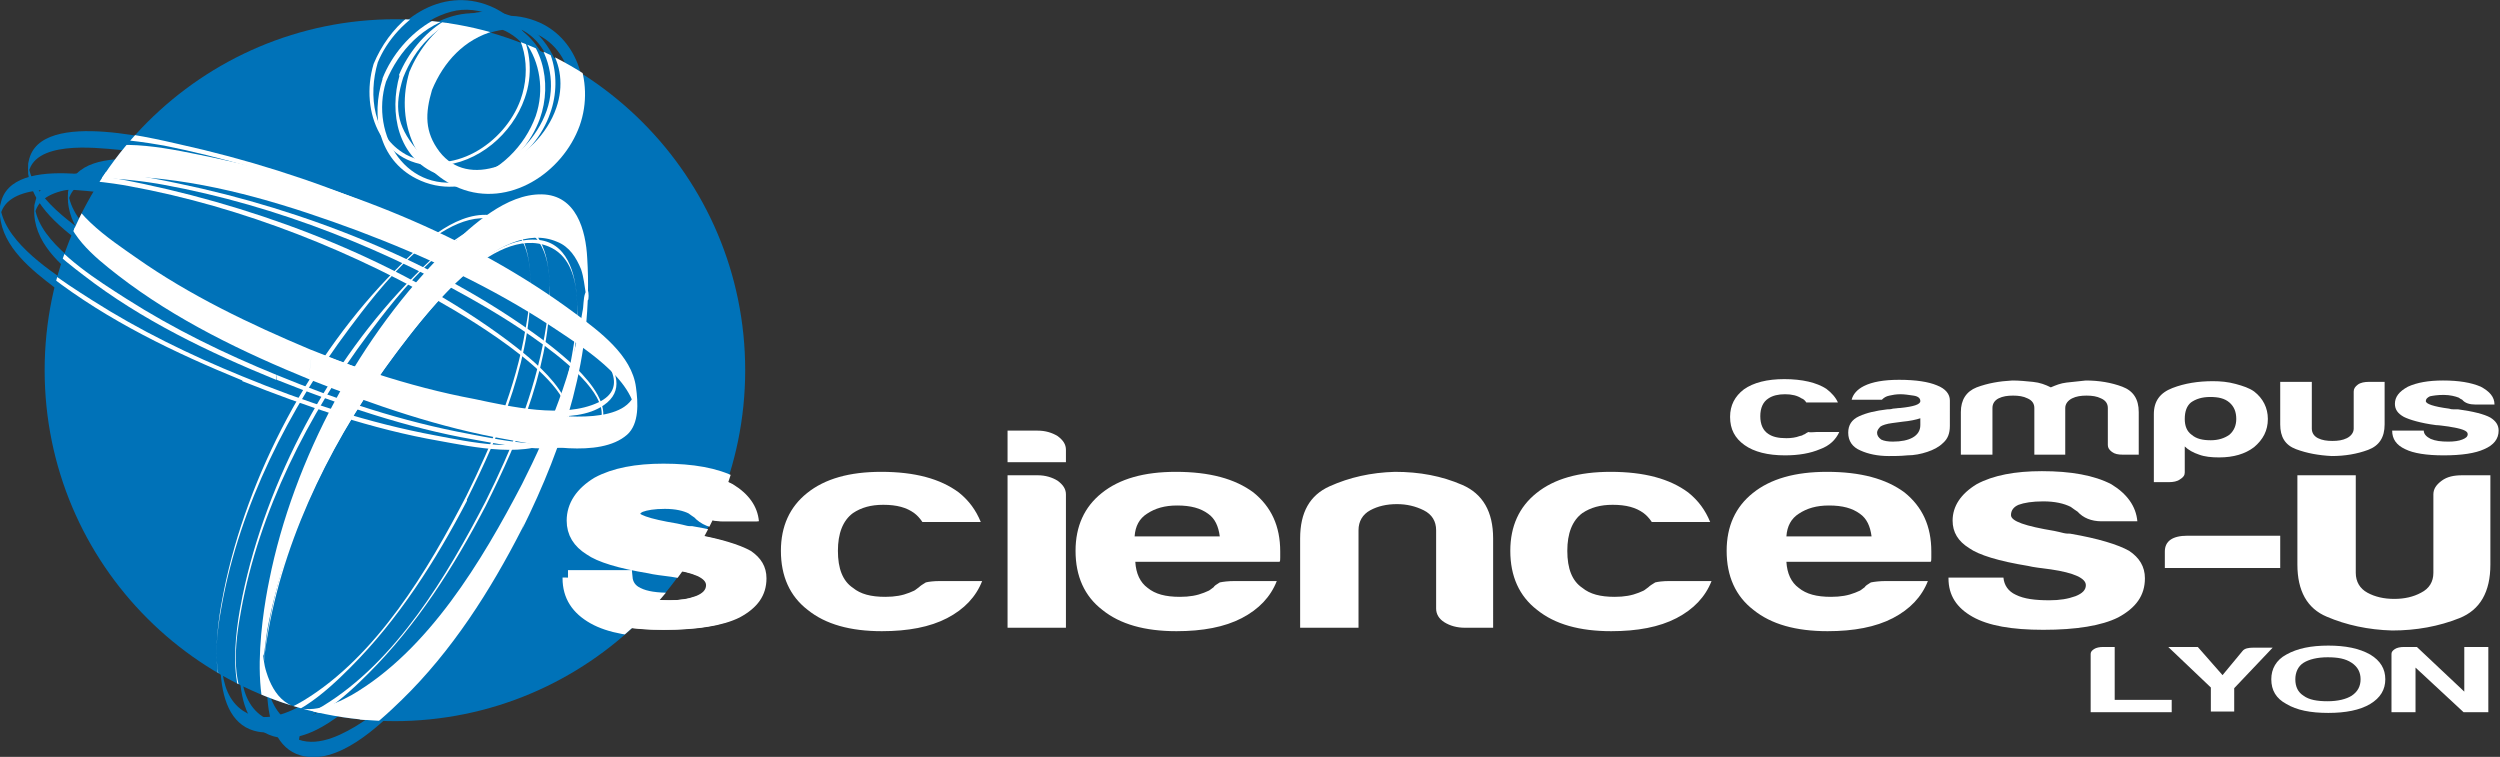 <?xml version="1.0" encoding="utf-8"?>
<!-- Generator: Adobe Illustrator 22.1.0, SVG Export Plug-In . SVG Version: 6.00 Build 0)  -->
<svg version="1.1" id="Calque_1" xmlns="http://www.w3.org/2000/svg" xmlns:xlink="http://www.w3.org/1999/xlink" x="0px" y="0px"
	 viewBox="0 0 364 110.2" style="enable-background:new 0 0 364 110.2;" xml:space="preserve">
<rect x="0" y="0" width="364" height="110.2" fill="#333333" stroke="none"/>
<style type="text/css">
	.st0{fill:#FFFFFF;}
	.st1{fill:#0072B8;}
	.st2{clip-path:url(#SVGID_1_);fill:#0072B8;}
	.st3{clip-path:url(#SVGID_1_);}
	.st4{clip-path:url(#SVGID_2_);}
	.st5{fill:#FFFFFF;stroke:#FFFFFF;stroke-width:2.183;}
</style>
<g>
	<path class="st0" d="M264.5,62.9h3.3c-0.5,1.1-1.4,2-2.8,2.5c-1.4,0.6-3.1,0.9-5.1,0.9c-2.5,0-4.5-0.5-5.9-1.5
		c-1.4-1-2.1-2.3-2.1-4.1c0-1.7,0.7-3,2-4c1.4-1,3.4-1.5,5.9-1.5c2.6,0,4.7,0.5,6.1,1.4c0.8,0.6,1.4,1.3,1.7,2h-4.6
		c-0.2-0.3-0.4-0.5-0.7-0.6c-0.6-0.4-1.4-0.6-2.4-0.6c-1,0-1.8,0.2-2.4,0.6c-0.8,0.5-1.2,1.4-1.2,2.6c0,1.2,0.4,2.1,1.2,2.6
		c0.6,0.4,1.4,0.6,2.6,0.6c0.7,0,1.4-0.1,1.9-0.3c0.1,0,0.3-0.1,0.4-0.1c0.1-0.1,0.2-0.1,0.4-0.2c0.1-0.1,0.3-0.2,0.5-0.3
		C263.6,63,264,62.9,264.5,62.9z"/>
	<path class="st0" d="M280.6,65.8c-0.9,0.3-1.9,0.5-2.9,0.5c-1,0.1-1.9,0.1-2.7,0.1c-1.6,0-3-0.3-4.1-0.8c-1.2-0.5-1.8-1.4-1.8-2.6
		c0-1.1,0.5-1.9,1.6-2.4c1.1-0.5,2.4-0.8,4.1-1c0.2,0,0.5,0,0.8-0.1c0.3,0,0.7-0.1,1.1-0.1c1.9-0.2,2.9-0.5,2.9-1
		c0-0.4-0.3-0.7-1-0.8c-0.7-0.1-1.3-0.2-1.9-0.2c-0.6,0-1.2,0.1-1.6,0.2c-0.5,0.1-0.8,0.3-1.1,0.6h-4.4c0.2-0.8,0.8-1.5,1.8-2
		c1.2-0.6,2.9-0.9,5.1-0.9c2.5,0,4.3,0.3,5.5,0.8c1.3,0.5,1.9,1.3,1.9,2.2V62c0,1.1-0.3,1.9-1,2.5C282.3,65.1,281.5,65.5,280.6,65.8
		z M279.6,60.9c-0.6,0.2-1.5,0.4-2.6,0.5l-1.5,0.2c-0.8,0.1-1.4,0.3-1.7,0.5c-0.3,0.3-0.5,0.6-0.5,0.9c0,0.4,0.2,0.7,0.6,1
		c0.4,0.2,1,0.3,1.7,0.3c1.2,0,2.2-0.2,2.9-0.6c0.7-0.4,1.1-1,1.1-1.8V60.9z"/>
	<path class="st0" d="M300.7,66.2h-4.5V60v-0.6c0-0.6-0.3-1.1-1-1.4c-0.6-0.3-1.3-0.4-2.1-0.4c-0.8,0-1.5,0.1-2.1,0.4
		c-0.6,0.3-0.9,0.8-0.9,1.4v6.8h-4.6V60c0-1.8,0.8-3,2.3-3.6c1.6-0.6,3.3-0.9,5.2-1c1,0,2,0.1,3,0.2c1,0.1,1.8,0.4,2.6,0.8
		c0.7-0.3,1.4-0.6,2.3-0.7c0.9-0.1,1.8-0.2,2.8-0.3c1.9,0,3.7,0.3,5.3,0.9c1.6,0.6,2.4,1.8,2.4,3.7v6.2h-2.3c-0.7,0-1.2-0.1-1.6-0.4
		c-0.4-0.3-0.6-0.6-0.6-1v-5.4c0-0.6-0.3-1.1-1-1.4c-0.6-0.3-1.3-0.4-2.1-0.4c-0.8,0-1.5,0.1-2.1,0.4c-0.6,0.3-1,0.8-1,1.4V60V66.2z
		"/>
	<path class="st0" d="M318.1,68.8c0,0.4-0.2,0.7-0.7,1c-0.4,0.3-1,0.4-1.6,0.4h-2.2v-9.9c0-1.9,0.9-3.1,2.7-3.8c1.8-0.7,3.8-1,5.9-1
		c1.1,0,2.2,0.1,3.3,0.4c1.1,0.3,2,0.6,2.7,1.1c1.3,1,2,2.4,2,4c0,1.7-0.7,3-2,4.1c-1.3,1-3,1.5-5.1,1.5c-1.1,0-2.1-0.1-2.9-0.4
		c-0.9-0.3-1.6-0.7-2.1-1.2V68.8z M325.6,61c0-1-0.3-1.8-1-2.4c-0.7-0.6-1.6-0.8-2.8-0.8c-1.2,0-2.1,0.3-2.8,0.8
		c-0.6,0.5-0.9,1.3-0.9,2.4c0,1,0.3,1.8,1,2.3c0.7,0.6,1.6,0.8,2.8,0.8c1.1,0,2-0.3,2.7-0.8C325.3,62.7,325.6,61.9,325.6,61z"/>
	<path class="st0" d="M347.2,55.6v6.2c0,1.9-0.8,3.1-2.4,3.7c-1.6,0.6-3.4,0.9-5.3,0.9c-1.9-0.1-3.6-0.4-5.2-1
		c-1.6-0.6-2.3-1.8-2.3-3.6v-6.2h4.6v6.8c0,0.6,0.3,1.1,0.9,1.4c0.6,0.3,1.3,0.4,2.1,0.4c0.8,0,1.5-0.1,2.1-0.4c0.6-0.3,1-0.8,1-1.4
		V57c0-0.4,0.2-0.7,0.6-1c0.4-0.3,1-0.4,1.6-0.4H347.2z"/>
	<path class="st0" d="M348.4,62.7h4.5c0,0.5,0.4,0.9,1,1.2c0.7,0.3,1.5,0.4,2.6,0.4c0.8,0,1.5-0.1,2-0.3c0.5-0.2,0.8-0.4,0.8-0.8
		c0-0.5-0.9-0.8-2.8-1.1c-0.8-0.1-1.4-0.2-1.8-0.2c-2.3-0.3-3.9-0.8-4.7-1.2c-0.9-0.5-1.3-1.1-1.3-1.9c0-1,0.6-1.8,1.9-2.5
		c1.3-0.6,3-0.9,5.1-0.9c2.3,0,4.1,0.3,5.5,0.9c1.3,0.7,2,1.5,2,2.6h-2.8c-0.8,0-1.5-0.2-1.9-0.7c-0.2-0.1-0.4-0.2-0.5-0.3
		c-0.5-0.2-1.3-0.4-2.2-0.4c-0.9,0-1.5,0.1-2,0.2c-0.4,0.2-0.6,0.4-0.6,0.7c0,0.4,1.1,0.8,3.4,1.1c0.3,0.1,0.5,0.1,0.7,0.1
		c0.2,0,0.4,0,0.6,0c2.2,0.3,3.8,0.7,4.7,1.2c0.8,0.5,1.2,1.1,1.2,1.9c0,1.2-0.7,2.1-2.1,2.7c-1.3,0.6-3.3,0.9-5.9,0.9
		c-2.5,0-4.4-0.3-5.6-0.9c-1.3-0.6-1.9-1.5-1.9-2.7V62.7z"/>
</g>
<g>
	<g>
		<g>
			<path class="st1" d="M62.7,13.5c1.7-4.1,4.8-7.7,9.2-8.9c8-2.1,13.2,5.3,10.6,12.6c-1.5,4.3-5.2,8-9.7,9
				c-8.1,1.7-12.1-5.9-10-12.9c0.2-0.8-1.3-2.2-1.6-1.1c-1.8,5.9,0,13,6.2,15.5c7,2.8,14.5-2.5,16.8-9.1c2-5.7,0.1-12.7-5.6-15.3
				C71.2,0,63.8,5.4,61.1,12C60.8,12.8,62.3,14.3,62.7,13.5z"/>
		</g>
	</g>
	<g>
		<g>
			<path class="st1" d="M43.6,106c-9.9-4.1-2.3-22.8,0.2-29.4C48.8,63.8,56.1,51,66,41.4c4-3.9,14.1-12.5,18.7-4.8
				c2.7,4.6,1.3,10.8,0.2,15.6c-1.8,7.5-4.7,14.6-8.2,21.4c-0.3,0.6,0.3,1.6,0,2.2c5-10.1,9.5-21.2,9.5-32.6
				c0-5.1-0.9-12.5-7.7-11.7c-9.7,1.2-18,13.3-23,20.6c-7.9,11.6-14.8,25.6-16.4,39.8c-0.6,5.2-1.3,14.1,4.4,16.4
				C43.4,108.1,43.9,106.1,43.6,106L43.6,106z"/>
		</g>
	</g>
	<g>
		<g>
			<path class="st1" d="M45.8,52.9C37,49.2,28.3,45,20.4,39.5C16.7,36.9,10,32.6,9.9,27.5c0,0.7,0,1.4,0,2.1c0.6-5,9.2-4.2,12.6-3.9
				c10.3,0.9,20.5,4.1,30.2,7.7c9.8,3.7,19.5,8.2,28.3,14C85.1,50.1,93,55,93.2,60.7c0-0.7,0-1.4,0-2.1c-0.7,5.6-10.9,4.1-14.5,3.7
				C67.4,60.9,56.3,57.1,45.8,52.9c0.2,0.1-0.3,2.1,0,2.2c9.3,3.7,18.9,7,28.7,8.7c4.5,0.8,13.4,2.8,17.4-0.7
				c5.6-4.9-4.4-13.1-7.6-15.5C69.1,36.3,49.8,28.8,31.5,24.9c-5-1-22.3-5.2-21.6,4.4c0.3,4.6,4.5,7.9,7.9,10.5
				c8.4,6.5,18.2,11.2,28,15.2C45.6,55,46.1,53,45.8,52.9z"/>
		</g>
	</g>
	<g>
		<g>
			<path class="st1" d="M56.3,10.7c1.7-4.2,4.9-7.8,9.4-9c4-1.1,9.1,1.1,10.4,5.2c0.8,2.5,0.6,5.4-0.2,7.9c-1.4,4-4.7,7.5-8.8,8.9
				C58.6,26.4,54.2,17.8,56.3,10.7c0.2-0.5-1.8-1.4-1.9-1.1c-1.8,6.2,0.2,12.6,6.5,15c7,2.8,14.5-2.1,16.8-8.7
				c2.1-6-0.4-12.5-6.3-15c-7.2-3-14.3,2.1-17,8.7C54.3,10,56.2,11,56.3,10.7z"/>
		</g>
	</g>
	<g>
		<g>
			<path class="st1" d="M71.3,73.2C65.7,84,58.3,96.5,47.6,103c-2.7,1.6-6.4,3.3-9.4,1.3c-4.2-2.8-3.2-9.7-2.5-13.7
				c2.6-14.4,9.8-28.6,18.5-40.2c3.9-5.2,14.1-19,22.3-15.6c5.1,2.2,4.2,10,3.4,14.2C78.5,57.5,75.1,65.6,71.3,73.2
				c-0.3,0.6,0.3,1.6,0,2.2c5.3-10.6,10-22.4,9.3-34.4c-0.2-3.8-1.4-8.5-6-8.8c-5.2-0.3-10.5,4.8-13.8,8.2
				C48.8,52.7,39.4,70.1,36,87c-1,5.1-3.2,18.2,3.8,20.2c5.3,1.5,11.3-4.2,14.6-7.5c7-7,12.4-15.5,17-24.3
				C71.6,74.8,71,73.8,71.3,73.2z"/>
		</g>
	</g>
	<g>
		<g>
			<path class="st1" d="M40.9,54.8c-8.8-3.7-17.6-7.9-25.4-13.4C11.8,38.9,5.1,34.6,5,29.4c0,0.7,0,1.4,0,2.1
				c0.6-5,9.2-4.2,12.6-3.9c10.3,0.9,20.5,4.1,30.2,7.7c9.8,3.7,19.5,8.2,28.3,14c4.1,2.7,12.1,7.5,12.2,13.2c0-0.7,0-1.4,0-2.1
				c-0.7,5.6-10.9,4.1-14.5,3.7C62.5,62.8,51.4,59.1,40.9,54.8c0.2,0.1-0.3,2.1,0,2.2c9.3,3.7,18.9,7,28.7,8.7
				C74.1,66.5,83,68.5,87,65c5.6-4.9-4.4-13.1-7.6-15.5C64.2,38.3,44.9,30.7,26.6,26.9c-5-1-22.3-5.2-21.6,4.4
				c0.3,4.6,4.5,7.9,7.9,10.5c8.4,6.5,18.2,11.2,28,15.2C40.7,56.9,41.2,54.9,40.9,54.8z"/>
		</g>
	</g>
	<g>
		<g>
			<path class="st1" d="M59.8,12.9c1.8-4.4,5.3-8.2,10.1-9.2c8-1.7,12.3,5.7,10,12.7c-1.5,4.4-5.5,8.2-10.1,9.2
				C61.6,27.4,57.7,19.9,59.8,12.9c0.2-0.5-1.4-1.5-1.4-1.7c-1.6,5.2-0.3,10.5,3.9,14.1c6.8,5.6,16.3,0.1,18.9-7.2
				c1.7-4.9,0.3-10.2-3.5-13.7c-6.9-6.3-16.3-0.6-19.3,6.8C58.2,11.6,59.8,12.7,59.8,12.9z"/>
		</g>
	</g>
	<g>
		<g>
			<path class="st1" d="M75.4,76c-5.6,10.8-13,23.3-23.7,29.8c-2.7,1.6-6.4,3.3-9.4,1.3c-4.2-2.8-3.2-9.7-2.5-13.7
				c2.6-14.4,9.8-28.6,18.5-40.2c3.9-5.2,14.1-19,22.3-15.6c5.1,2.2,4.2,10,3.4,14.2C82.5,60.2,79.2,68.3,75.4,76
				c-0.3,0.6,0.3,1.6,0,2.2c5.3-10.6,10-22.4,9.3-34.4c-0.2-3.8-1.4-8.5-6-8.8c-5.2-0.3-10.5,4.8-13.8,8.2
				C52.8,55.4,43.5,72.9,40,89.8c-1,5.1-3.2,18.2,3.8,20.2c5.3,1.5,11.3-4.2,14.6-7.5c7-7,12.4-15.5,17-24.3
				C75.7,77.6,75.1,76.6,75.4,76z"/>
		</g>
	</g>
	<g>
		<g>
			<path class="st1" d="M35.9,55c-8.8-3.7-17.6-7.9-25.4-13.4C6.8,39.1,0.2,34.7,0,29.6c0,0.7,0,1.4,0,2.1c0.6-5,9.2-4.2,12.6-3.9
				c10.3,0.9,20.5,4.1,30.2,7.7c9.8,3.7,19.5,8.2,28.3,14c4.1,2.7,12.1,7.5,12.2,13.2c0-0.7,0-1.4,0-2.1c-0.7,5.6-10.9,4.1-14.5,3.7
				C57.5,63,46.5,59.2,35.9,55c0.2,0.1-0.3,2.1,0,2.2c9.3,3.7,18.9,7,28.7,8.7c4.5,0.8,13.4,2.8,17.4-0.7c5.6-4.9-4.4-13.1-7.6-15.5
				C59.3,38.4,40,30.9,21.6,27c-5-1-22.3-5.2-21.6,4.4C0.4,36,4.6,39.3,8,41.9c8.4,6.5,18.2,11.2,28,15.2
				C35.7,57.1,36.2,55.1,35.9,55z"/>
		</g>
	</g>
	<g>
		<g>
			<path class="st1" d="M57.4,13.3c1.8-4.5,5.4-8.3,10.3-9.4c8.1-1.7,12.9,6.4,10.4,13.5c-1.5,4.4-5.2,8-9.7,9.2
				c-4.1,1.1-8.2-0.2-10.6-3.9C56,20,56.5,16.1,57.4,13.3c0.2-0.7-1.4-2.1-1.7-1.3c-1.8,5.9-0.2,12.6,5.6,15.6
				c7.4,3.7,15.8-1.7,18.4-8.8c2.1-5.8,0.1-12.6-5.5-15.5C66.7-0.8,58.6,4.9,55.7,12C55.5,12.6,57.1,14.1,57.4,13.3z"/>
		</g>
	</g>
	<g>
		<g>
			<path class="st1" d="M68.5,72.4c-5.6,10.8-13,23.3-23.7,29.8c-2.7,1.6-6.4,3.3-9.4,1.3c-4.2-2.8-3.2-9.7-2.5-13.7
				c2.6-14.4,9.8-28.6,18.5-40.2c3.9-5.2,14.1-19,22.3-15.6c5.1,2.2,4.2,10,3.4,14.2C75.7,56.6,72.4,64.7,68.5,72.4
				c-0.3,0.6,0.3,1.6,0,2.2c5.3-10.6,10-22.4,9.3-34.4c-0.2-3.8-1.4-8.5-6-8.8c-5.2-0.3-10.5,4.8-13.8,8.2
				C46,51.8,36.7,69.3,33.2,86.2c-1,5.1-3.2,18.2,3.8,20.2c5.3,1.5,11.3-4.2,14.6-7.5c7-7,12.4-15.5,17-24.3
				C68.8,74,68.3,73,68.5,72.4z"/>
		</g>
	</g>
	<g>
		<g>
			<path class="st1" d="M41.4,49.5c-9.2-3.8-18.2-8.2-26.4-13.8c-3.8-2.6-10.8-7-10.9-12.3c0,0.7,0,1.4,0,2.1
				c0.6-5.1,9.7-4,13.1-3.7c10.4,1,20.6,4.3,30.3,7.9c10.2,3.9,20.3,8.5,29.5,14.4C81.3,46.9,90.1,52,90.3,58c0-0.7,0-1.4,0-2.1
				c-0.7,5.6-11.5,3.9-15,3.5C63.6,57.8,52.3,53.9,41.4,49.5c0.2,0.1-0.3,2.1,0,2.2c9.6,3.9,19.6,7.3,29.8,9.2
				c4.7,0.9,13,2.8,17.3-0.2c6.4-4.5-4-13.2-7.1-15.6C65.8,33.3,45.7,25.4,26.8,21.2c-4.9-1.1-23.4-5.8-22.7,3.9
				c0.4,4.9,5.2,8.4,8.8,11.1c8.7,6.5,18.6,11.2,28.5,15.4C41.2,51.6,41.7,49.6,41.4,49.5z"/>
		</g>
	</g>
</g>
<g>
	<defs>
		<path id="SVGID_5_" d="M108.7,53.9c0,28.2-22.9,51.1-51.1,51.1C29.4,105,6.5,82.2,6.5,53.9c0-28.2,22.9-51.1,51.1-51.1
			C85.9,2.8,108.7,25.7,108.7,53.9z"/>
	</defs>
	<clipPath id="SVGID_1_">
		<use xlink:href="#SVGID_5_"  style="overflow:visible;"/>
	</clipPath>
	<path class="st2" d="M108.5,53.9c0,28.2-22.9,51.1-51.1,51.1C29.2,105,6.3,82.2,6.3,53.9c0-28.2,22.9-51.1,51.1-51.1
		C85.6,2.8,108.5,25.7,108.5,53.9z"/>
	<g class="st3">
		<g>
			<path class="st0" d="M62.9,13.1C64.6,9,67.6,5.7,72,4.5c7.2-2,11.2,4.9,9,11.2c-1.3,3.8-4.6,7.2-8.5,8.5
				c-3.3,1.1-6.4,0.6-8.5-2.1C61.8,19.2,61.9,16.5,62.9,13.1c0.4-1.4-2.9-4.2-3.3-2.6c-2,6.7,0.5,14.1,7.3,16.9
				c7.2,2.9,15-2.2,17.5-9.1c2.3-6.5-0.6-14.1-7.1-16.8c-7.5-3.2-14.9,2.1-17.7,9C59,11.9,62.3,14.7,62.9,13.1z"/>
		</g>
	</g>
	<g class="st3">
		<g>
			<path class="st0" d="M76,70.5c-5.8,11.1-13.6,24.2-24.8,30.7c-2.9,1.6-6.8,3.2-9.8,0.9c-1.3-1-2.1-2.6-2.6-4.2
				c-0.4-1.2-0.5-2.5-0.6-3.8c0.1,3.7,0.5-1.2,0.7-2.3c2.7-14.7,10.2-29.1,19.2-41c4.1-5.3,14.6-19.2,23-15.6c1.8,0.7,2.8,2.3,3.5,4
				c0.4,1.2,0.5,2.4,0.7,3.6c0.5,2.9,0.6-2.1-0.1-0.1c-0.3,0.8-0.2,1.9-0.4,2.7C83.4,54.2,80,62.6,76,70.5c-0.9,1.8,0.9,4.8,0,6.6
				c6.2-12.5,10.4-25.5,9.5-39.5c-0.2-4.1-1.6-9.2-6.6-9.3c-5.2-0.1-10.1,4.5-13.6,7.8C52.5,48.6,42.7,66.9,39.2,84.5
				c-1.2,5.8-3.8,22.7,4.1,25c5.5,1.6,11.7-4.2,15.2-7.6C65.8,94.8,71.4,86,76,77C76.9,75.3,75.2,72.2,76,70.5z"/>
		</g>
	</g>
	<g class="st3">
		<g>
			<path class="st0" d="M45.2,50.9c-8.8-3.7-17.6-7.9-25.4-13.4c-3.7-2.6-10.4-6.9-10.5-12c0,1.4,0,2.9,0,4.3
				c0.6-5,9.2-4.2,12.6-3.9c10.3,0.9,20.5,4.1,30.2,7.7c9.8,3.7,19.5,8.2,28.3,14c4,2.7,12.1,7.5,12.2,13.2c0-1.4,0-2.9,0-4.3
				C91.9,62,81.6,60.6,78,60.2C66.7,58.8,55.7,55.1,45.2,50.9c0.5,0.2-0.5,4.2,0,4.4c9.3,3.7,18.9,7,28.7,8.7
				c4.5,0.8,13.4,2.8,17.4-0.7c1.8-1.6,1.6-4.7,1.3-6.9c-0.6-4.7-5.4-8.2-8.9-10.8C68.5,34.3,49.2,26.7,30.8,22.9
				c-5.5-1.1-13.6-3.1-19-0.6c-3,1.4-2.8,4-2.6,6.9c0.3,4.8,4.4,8.1,8,10.9c8.4,6.5,18.2,11.2,28,15.2C44.7,55,45.7,51.1,45.2,50.9z
				"/>
		</g>
	</g>
	<g class="st3">
		<g>
			<path class="st0" d="M55,9.1c2.7-6.6,11.1-12.2,17.6-7.3c3.9,2.9,4.8,8.2,3.2,12.7c-2.3,6.4-10.1,11.5-16.7,8
				C54.3,19.8,53.6,13.9,55,9.1c0.1-0.3-0.5,0-0.6,0.2c-2.1,7,1.3,15.2,9.6,14.8c5.6-0.3,10.6-4.6,12.4-9.8c2.4-6.7-1.2-14.8-9-14.8
				c-6,0-10.8,4.5-13,9.8C54.4,9.5,55,9.2,55,9.1z"/>
		</g>
	</g>
	<g class="st3">
		<g>
			<path class="st0" d="M70.7,73c-5.6,10.8-13,23.3-23.7,29.8c-2.7,1.6-6.4,3.3-9.4,1.3c-4.5-3-3.3-10.9-2.5-15.2
				c2.6-14.4,9.8-28.6,18.5-40.2c3.9-5.2,14.1-19,22.3-15.6c5.5,2.3,4.2,11.3,3.4,15.7C77.8,57.3,74.5,65.4,70.7,73
				c-0.1,0.2,0.1,0.5,0,0.7c5-10,9.9-21.5,9.3-32.9c-0.2-3.8-1.4-8.5-6-8.7c-5.2-0.3-10.5,4.8-13.8,8.2
				C48.1,52.5,38.8,69.9,35.3,86.8c-1,4.9-3,16.7,3.8,18.7c5.3,1.5,11.3-4.2,14.6-7.5c7-7,12.4-15.5,17-24.3
				C70.8,73.5,70.6,73.2,70.7,73z"/>
		</g>
	</g>
	<g class="st3">
		<g>
			<path class="st0" d="M40.3,54.6c-7.6-3.1-15-6.7-21.9-11.1c-4.4-2.8-9.4-6-12.5-10.4c-6.7-9.8,13.8-7,17.9-6.2
				c16.5,3,33,9.6,47.4,18.1c3,1.8,22.5,13.4,14.5,18.1c-4.6,2.8-12.5,1-17.3,0.1C58.6,61.4,49.3,58.3,40.3,54.6
				c0.1,0-0.1,0.7,0,0.7c9.3,3.7,18.9,7,28.7,8.7c4.5,0.8,13.4,2.8,17.4-0.7c5.1-4.5-4.7-11.8-7.6-14C63.6,38.1,44.3,30.5,25.9,26.7
				c-4-0.8-21.5-4.9-21.6,3.1c-0.1,4.3,4.9,8,7.9,10.3c8.4,6.5,18.2,11.2,28,15.2C40.2,55.3,40.3,54.7,40.3,54.6z"/>
		</g>
	</g>
	<g class="st3">
		<g>
			<path class="st0" d="M58.7,11.3c1.7-4.3,4.9-7.8,9.4-9C76.3,0,82.2,8.6,79.6,16.1c-1.4,4-4.8,7.5-8.8,8.8
				c-1.1,0.4-2.4,0.6-3.5,0.6c-3.3-0.1-4.7-1.3-6.7-3.8C57.7,18.2,57.4,15.5,58.7,11.3c0.1-0.2-0.5-0.7-0.5-0.4
				c-1.6,5.5-0.3,12.2,5.6,14.5c6.8,2.6,14.1-2.5,16.3-8.9C82.1,11,80.2,4.3,74.5,2c-7-2.7-13.8,2.6-16.4,8.9
				C58.1,11.1,58.6,11.5,58.7,11.3z"/>
		</g>
	</g>
	<g class="st3">
		<g>
			<path class="st0" d="M74.7,75.8c-5.6,10.8-13,23.3-23.7,29.8c-2.7,1.6-6.4,3.3-9.4,1.3c-4.5-3-3.3-10.9-2.5-15.2
				c2.6-14.4,9.8-28.6,18.5-40.2c3.9-5.2,14.1-19,22.3-15.6c5.5,2.3,4.2,11.3,3.4,15.7C81.9,60,78.5,68.1,74.7,75.8
				c-0.1,0.2,0.1,0.5,0,0.7c5-10,9.9-21.5,9.3-32.9c-0.2-3.8-1.4-8.5-6-8.7c-5.2-0.3-10.5,4.8-13.8,8.2
				C52.2,55.2,42.8,72.7,39.4,89.6c-1,4.9-3,16.7,3.8,18.7c5.3,1.5,11.3-4.2,14.6-7.5c7-7,12.4-15.5,17-24.3
				C74.8,76.3,74.6,76,74.7,75.8z"/>
		</g>
	</g>
	<g class="st3">
		<g>
			<path class="st0" d="M35.3,54.8c-7.6-3.1-15-6.7-21.9-11.1c-4.4-2.8-9.4-6-12.5-10.4c-6.7-9.8,13.8-7,17.9-6.2
				c16.5,3,33,9.6,47.4,18.1c3,1.8,22.5,13.4,14.5,18.1c-4.6,2.8-12.5,1-17.3,0.1C53.7,61.6,44.3,58.5,35.3,54.8
				c0.1,0-0.1,0.7,0,0.7c9.3,3.7,18.9,7,28.7,8.7c4.5,0.8,13.4,2.8,17.4-0.7c5.1-4.5-4.7-11.8-7.6-14C58.6,38.2,39.3,30.7,21,26.8
				c-4-0.8-21.5-4.9-21.6,3.1c-0.1,4.3,4.9,8,7.9,10.3c8.4,6.5,18.2,11.2,28,15.2C35.2,55.5,35.4,54.8,35.3,54.8z"/>
		</g>
	</g>
	<g class="st3">
		<g>
			<path class="st0" d="M56.2,11.9c1.9-4.6,5.5-8.4,10.4-9.5c8.6-1.8,14,6.9,11.4,14.5c-1.6,4.4-5.3,8.1-9.8,9.3
				C59.3,28.6,53.8,19.7,56.2,11.9c0.1-0.2-0.5-0.7-0.5-0.4C54,16.9,55.1,23.2,60.6,26c7.2,3.7,15.5-1.8,18-8.7
				c1.9-5.3,0.4-11.8-4.9-14.6c-7.4-3.9-15.3,1.9-18,8.7C55.6,11.7,56.1,12.1,56.2,11.9z"/>
		</g>
	</g>
	<g class="st3">
		<g>
			<path class="st0" d="M67.9,72.2C62.3,83,54.9,95.5,44.2,102c-2.7,1.6-6.4,3.3-9.4,1.3c-4.5-3-3.3-10.9-2.5-15.2
				c2.6-14.4,9.8-28.6,18.5-40.2c3.9-5.2,14.1-19,22.3-15.6c5.5,2.3,4.2,11.3,3.4,15.7C75.1,56.4,71.7,64.5,67.9,72.2
				c-0.1,0.2,0.1,0.5,0,0.7c5-10,9.9-21.5,9.3-32.9c-0.2-3.8-1.4-8.5-6-8.7C66,30.9,60.8,36,57.5,39.4C45.4,51.6,36,69.1,32.6,86
				c-1,4.9-3,16.7,3.8,18.7c5.3,1.5,11.3-4.2,14.6-7.5c7-7,12.4-15.5,17-24.3C68,72.7,67.8,72.4,67.9,72.2z"/>
		</g>
	</g>
	<g class="st3">
		<g>
			<path class="st0" d="M40.8,49.3c-7.9-3.3-15.6-7-22.9-11.5C13.3,34.9,8.1,31.5,4.9,27c-6.9-10,15.2-6.5,19-5.8
				c17,3.4,33.8,10.1,48.7,18.9c2.9,1.7,23.6,14.2,14.5,18.5c-5.1,2.4-12.8,0.6-18-0.5C59.4,56.3,50,53,40.8,49.3
				c0.1,0-0.1,0.7,0,0.7c9.6,3.9,19.6,7.3,29.8,9.2c4.7,0.9,13,2.8,17.3-0.2c6-4.1-4.2-11.9-7.1-14.1C65.1,33.1,45.1,25.2,26.1,21
				c-4-0.9-22.6-5.5-22.7,2.7c0,4.6,5.6,8.5,8.8,10.9c8.7,6.5,18.6,11.2,28.5,15.4C40.7,49.9,40.9,49.3,40.8,49.3z"/>
		</g>
	</g>
</g>
<g>
	<path class="st0" d="M82.7,84.1H91c0.1,1.1,0.7,2,1.8,2.5c1.2,0.6,2.8,0.8,4.9,0.8c1.5,0,2.7-0.2,3.8-0.6c1-0.4,1.5-0.9,1.5-1.6
		c0-1-1.7-1.8-5.1-2.3c-1.5-0.2-2.5-0.3-3.3-0.5c-4.3-0.7-7.2-1.6-8.6-2.6c-1.6-1-2.4-2.3-2.4-4c0-2.1,1.2-3.9,3.5-5.3
		c2.4-1.3,5.6-1.9,9.5-1.9c4.2,0,7.6,0.6,10.1,1.9c2.3,1.4,3.6,3.2,3.8,5.4h-5.2c-1.5,0-2.7-0.5-3.5-1.4c-0.3-0.2-0.6-0.4-1-0.7
		c-1-0.5-2.3-0.8-4-0.8c-1.6,0-2.8,0.2-3.6,0.5c-0.7,0.3-1.1,0.8-1.1,1.5c0,0.9,2.1,1.6,6.3,2.3c0.5,0.1,0.9,0.2,1.3,0.3
		c0.4,0.1,0.7,0.1,1,0.1c4.1,0.7,7,1.6,8.6,2.5c1.5,1,2.3,2.3,2.3,4c0,2.5-1.3,4.3-3.9,5.7c-2.4,1.2-6.1,1.8-10.9,1.8
		c-4.6,0-8-0.6-10.3-1.9c-2.3-1.3-3.5-3.1-3.5-5.6V84.1z"/>
	<path class="st0" d="M136.9,84.6h6.1c-0.9,2.3-2.6,4.1-5.1,5.4c-2.5,1.3-5.7,1.9-9.5,1.9c-4.6,0-8.2-1-10.8-3.1
		c-2.6-2-3.9-4.9-3.9-8.6c0-3.6,1.3-6.4,3.8-8.4c2.6-2.1,6.2-3.1,10.8-3.1c4.9,0,8.6,1,11.3,3c1.5,1.2,2.5,2.6,3.2,4.3h-8.5
		c-0.4-0.6-0.8-1-1.2-1.3c-1.1-0.8-2.5-1.2-4.5-1.2c-1.8,0-3.2,0.4-4.4,1.2c-1.5,1.1-2.2,3-2.2,5.5c0,2.6,0.7,4.4,2.2,5.4
		c1.1,0.9,2.6,1.3,4.7,1.3c1.4,0,2.5-0.2,3.5-0.6c0.2-0.1,0.5-0.2,0.7-0.3c0.2-0.1,0.4-0.3,0.7-0.5c0.2-0.2,0.5-0.4,1-0.7
		C135.2,84.7,135.9,84.6,136.9,84.6z"/>
	<path class="st0" d="M146.7,62.7h4.4c1.1,0,2.1,0.3,2.9,0.8c0.8,0.6,1.2,1.2,1.2,2v1.8h-8.5V62.7z M146.7,69.2h4.4
		c1.1,0,2.1,0.3,2.9,0.8c0.8,0.6,1.2,1.2,1.2,2v19.4h-8.5V69.2z"/>
	<path class="st0" d="M179.8,84.6h6.1c-0.9,2.3-2.6,4.1-5.1,5.4c-2.5,1.3-5.7,1.9-9.5,1.9c-4.6,0-8.2-1-10.8-3.1
		c-2.6-2-3.9-4.9-3.9-8.6c0-3.6,1.3-6.4,3.8-8.4c2.6-2.1,6.2-3.1,10.8-3.1c4.9,0,8.6,1,11.3,3c2.6,2.1,3.9,4.9,3.9,8.6
		c0,0.2,0,0.4,0,0.6s0,0.3,0,0.3c0,0.3,0,0.5-0.1,0.6h-21c0.1,1.7,0.7,3,1.8,3.8c1.1,0.9,2.6,1.3,4.7,1.3c1.4,0,2.5-0.2,3.5-0.6
		c0.2-0.1,0.5-0.2,0.7-0.3c0.2-0.1,0.4-0.3,0.7-0.5c0.1-0.2,0.4-0.4,0.9-0.7C178.1,84.7,178.8,84.6,179.8,84.6z M165.2,78.1h12.4
		c-0.2-1.5-0.7-2.6-1.7-3.3c-1.1-0.8-2.5-1.2-4.5-1.2c-1.8,0-3.2,0.4-4.4,1.2C165.9,75.5,165.3,76.6,165.2,78.1z"/>
	<path class="st0" d="M217.5,91.4h-4.2c-1.2,0-2.2-0.3-3-0.8c-0.8-0.5-1.2-1.2-1.2-2V77.2c0-1.3-0.6-2.3-1.8-2.9
		c-1.2-0.6-2.5-0.9-3.9-0.9c-1.5,0-2.8,0.3-3.9,0.9c-1.1,0.6-1.7,1.6-1.7,2.9v14.2h-8.5v-13c0-3.8,1.4-6.3,4.3-7.6
		c2.9-1.3,6-2,9.5-2.1c3.6,0,6.8,0.6,9.8,1.9c3,1.3,4.5,3.9,4.5,7.8V91.4z"/>
	<path class="st0" d="M243.1,84.6h6.1c-0.9,2.3-2.6,4.1-5.1,5.4c-2.5,1.3-5.7,1.9-9.5,1.9c-4.6,0-8.2-1-10.8-3.1
		c-2.6-2-3.9-4.9-3.9-8.6c0-3.6,1.3-6.4,3.8-8.4c2.6-2.1,6.2-3.1,10.8-3.1c4.9,0,8.6,1,11.3,3c1.5,1.2,2.5,2.6,3.2,4.3h-8.5
		c-0.4-0.6-0.8-1-1.2-1.3c-1.1-0.8-2.5-1.2-4.5-1.2c-1.8,0-3.2,0.4-4.4,1.2c-1.5,1.1-2.2,3-2.2,5.5c0,2.6,0.7,4.4,2.2,5.4
		c1.1,0.9,2.6,1.3,4.7,1.3c1.4,0,2.5-0.2,3.5-0.6c0.2-0.1,0.5-0.2,0.7-0.3c0.2-0.1,0.4-0.3,0.7-0.5c0.2-0.2,0.5-0.4,1-0.7
		C241.4,84.7,242.1,84.6,243.1,84.6z"/>
	<path class="st0" d="M274.6,84.6h6.1c-0.9,2.3-2.6,4.1-5.1,5.4c-2.5,1.3-5.7,1.9-9.5,1.9c-4.6,0-8.2-1-10.8-3.1
		c-2.6-2-3.9-4.9-3.9-8.6c0-3.6,1.3-6.4,3.8-8.4c2.6-2.1,6.2-3.1,10.8-3.1c4.9,0,8.6,1,11.3,3c2.6,2.1,3.9,4.9,3.9,8.6
		c0,0.2,0,0.4,0,0.6s0,0.3,0,0.3c0,0.3,0,0.5-0.1,0.6h-21c0.1,1.7,0.7,3,1.8,3.8c1.1,0.9,2.6,1.3,4.7,1.3c1.4,0,2.5-0.2,3.5-0.6
		c0.2-0.1,0.5-0.2,0.7-0.3c0.2-0.1,0.4-0.3,0.7-0.5c0.1-0.2,0.4-0.4,0.9-0.7C272.9,84.7,273.7,84.6,274.6,84.6z M260.1,78.1h12.4
		c-0.2-1.5-0.7-2.6-1.7-3.3c-1.1-0.8-2.5-1.2-4.5-1.2c-1.8,0-3.2,0.4-4.4,1.2C260.8,75.5,260.2,76.6,260.1,78.1z"/>
	<path class="st0" d="M283.5,84.1h8.2c0.1,1.1,0.7,2,1.8,2.5c1.2,0.6,2.8,0.8,4.9,0.8c1.5,0,2.7-0.2,3.8-0.6c1-0.4,1.5-0.9,1.5-1.6
		c0-1-1.7-1.8-5.1-2.3c-1.5-0.2-2.5-0.3-3.3-0.5c-4.3-0.7-7.2-1.6-8.6-2.6c-1.6-1-2.4-2.3-2.4-4c0-2.1,1.2-3.9,3.5-5.3
		c2.4-1.3,5.6-1.9,9.5-1.9c4.2,0,7.6,0.6,10.1,1.9c2.3,1.4,3.6,3.2,3.8,5.4h-5.2c-1.5,0-2.7-0.5-3.5-1.4c-0.3-0.2-0.6-0.4-1-0.7
		c-1-0.5-2.3-0.8-4-0.8c-1.6,0-2.8,0.2-3.6,0.5c-0.7,0.3-1.1,0.8-1.1,1.5c0,0.9,2.1,1.6,6.3,2.3c0.5,0.1,0.9,0.2,1.3,0.3
		c0.4,0.1,0.7,0.1,1,0.1c4.1,0.7,7,1.6,8.6,2.5c1.5,1,2.3,2.3,2.3,4c0,2.5-1.3,4.3-3.9,5.7c-2.4,1.2-6.1,1.8-10.9,1.8
		c-4.6,0-8-0.6-10.3-1.9c-2.3-1.3-3.5-3.1-3.5-5.6V84.1z"/>
	<path class="st0" d="M315.2,82.7v-2.4c0-1.5,1.1-2.3,3.3-2.3H332v4.7H315.2z"/>
	<path class="st0" d="M362.6,69.2v13c0,4-1.5,6.6-4.5,7.8c-3,1.2-6.3,1.8-9.8,1.8c-3.5-0.1-6.7-0.8-9.5-2c-2.9-1.2-4.3-3.8-4.3-7.6
		v-13h8.5v14.2c0,1.3,0.6,2.3,1.7,2.9c1.1,0.6,2.4,0.9,3.9,0.9c1.5,0,2.8-0.3,3.9-0.9c1.2-0.6,1.8-1.6,1.8-2.9V72
		c0-0.8,0.4-1.4,1.2-2c0.8-0.6,1.8-0.8,3-0.8H362.6z"/>
</g>
<g>
	<path class="st0" d="M304.4,103.6v-8.4c0-0.3,0.2-0.5,0.5-0.7c0.3-0.2,0.8-0.3,1.3-0.3h1.7v7.7h8.3v1.8H304.4z"/>
	<path class="st0" d="M325.4,103.6h-3.5v-3.5l-6.2-5.9h4.3l3.6,4.1l2.9-3.5c0.3-0.4,0.9-0.5,1.6-0.5h2.8l-5.6,5.9V103.6z"/>
	<path class="st0" d="M330.7,98.9c0-1.5,0.7-2.8,2.2-3.6c1.6-0.9,3.6-1.3,6.1-1.3c2.5,0,4.5,0.4,6.1,1.3c1.5,0.9,2.2,2.1,2.2,3.6
		c0,1.5-0.7,2.7-2.2,3.6c-1.5,0.9-3.6,1.3-6.1,1.3c-2.6,0-4.6-0.4-6.1-1.3C331.4,101.7,330.7,100.5,330.7,98.9z M334.2,98.9
		c0,1.1,0.4,1.9,1.2,2.4c0.8,0.6,2,0.8,3.5,0.8c1.5,0,2.7-0.3,3.5-0.8c0.9-0.6,1.3-1.4,1.3-2.4c0-1-0.4-1.8-1.3-2.4
		c-0.9-0.6-2-0.8-3.5-0.8c-1.5,0-2.7,0.3-3.5,0.8C334.6,97,334.2,97.9,334.2,98.9z"/>
	<path class="st0" d="M348.2,103.6v-8.4c0-0.3,0.2-0.5,0.5-0.7c0.3-0.2,0.8-0.3,1.3-0.3h1.9l6.9,6.5v-6.5h3.5v9.5h-3.6l-7-6.5v6.5
		H348.2z"/>
</g>
<g>
	<defs>
		<path id="SVGID_7_" d="M108.8,53.6c0,28.2-22.9,51.1-51.1,51.1c-28.2,0-51.1-22.9-51.1-51.1c0-28.2,22.9-51.1,51.1-51.1
			C85.9,2.5,108.8,25.4,108.8,53.6z"/>
	</defs>
	<clipPath id="SVGID_2_">
		<use xlink:href="#SVGID_7_"  style="overflow:visible;"/>
	</clipPath>
	<g class="st4">
		<path class="st5" d="M82.7,84.1H91c0.1,1.1,0.7,2,1.8,2.5c1.2,0.6,2.8,0.8,4.9,0.8c1.5,0,2.7-0.2,3.8-0.6c1-0.4,1.5-0.9,1.5-1.6
			c0-1-1.7-1.8-5.1-2.3c-1.5-0.2-2.5-0.3-3.3-0.5c-4.3-0.7-7.2-1.6-8.6-2.6c-1.6-1-2.4-2.3-2.4-4c0-2.1,1.2-3.9,3.5-5.3
			c2.4-1.3,5.6-1.9,9.5-1.9c4.2,0,7.6,0.6,10.1,1.9c2.3,1.4,3.6,3.2,3.8,5.4h-5.2c-1.5,0-2.7-0.5-3.5-1.4c-0.3-0.2-0.6-0.4-1-0.7
			c-1-0.5-2.3-0.8-4-0.8c-1.6,0-2.8,0.2-3.6,0.5c-0.7,0.3-1.1,0.8-1.1,1.5c0,0.9,2.1,1.6,6.3,2.3c0.5,0.1,0.9,0.2,1.3,0.3
			c0.4,0.1,0.7,0.1,1,0.1c4.1,0.7,7,1.6,8.6,2.5c1.5,1,2.3,2.3,2.3,4c0,2.5-1.3,4.3-3.9,5.7c-2.4,1.2-6.1,1.8-10.9,1.8
			c-4.6,0-8-0.6-10.3-1.9c-2.3-1.3-3.5-3.1-3.5-5.6V84.1z"/>
	</g>
</g>
<g>
	<path class="st0" d="M82.6,84.1h8.2c0.1,1.1,0.7,2,1.8,2.5c1.2,0.6,2.8,0.8,4.9,0.8c1.5,0,2.7-0.2,3.8-0.6c1-0.4,1.5-0.9,1.5-1.6
		c0-1-1.7-1.8-5.1-2.3c-1.5-0.2-2.5-0.3-3.3-0.5c-4.3-0.7-7.2-1.6-8.6-2.6c-1.6-1-2.4-2.3-2.4-4c0-2.1,1.2-3.9,3.5-5.3
		c2.4-1.3,5.6-1.9,9.5-1.9c4.2,0,7.6,0.6,10.1,1.9c2.3,1.4,3.6,3.2,3.8,5.4H105c-1.5,0-2.7-0.5-3.5-1.4c-0.3-0.2-0.6-0.4-1-0.7
		c-1-0.5-2.3-0.8-4-0.8c-1.6,0-2.8,0.2-3.6,0.5c-0.7,0.3-1.1,0.8-1.1,1.5c0,0.9,2.1,1.6,6.3,2.3c0.5,0.1,0.9,0.2,1.3,0.3
		c0.4,0.1,0.7,0.1,1,0.1c4.1,0.7,7,1.6,8.6,2.5c1.5,1,2.3,2.3,2.3,4c0,2.5-1.3,4.3-3.9,5.7c-2.4,1.2-6.1,1.8-10.9,1.8
		c-4.6,0-8-0.6-10.3-1.9c-2.3-1.3-3.5-3.1-3.5-5.6V84.1z"/>
</g>
</svg>

